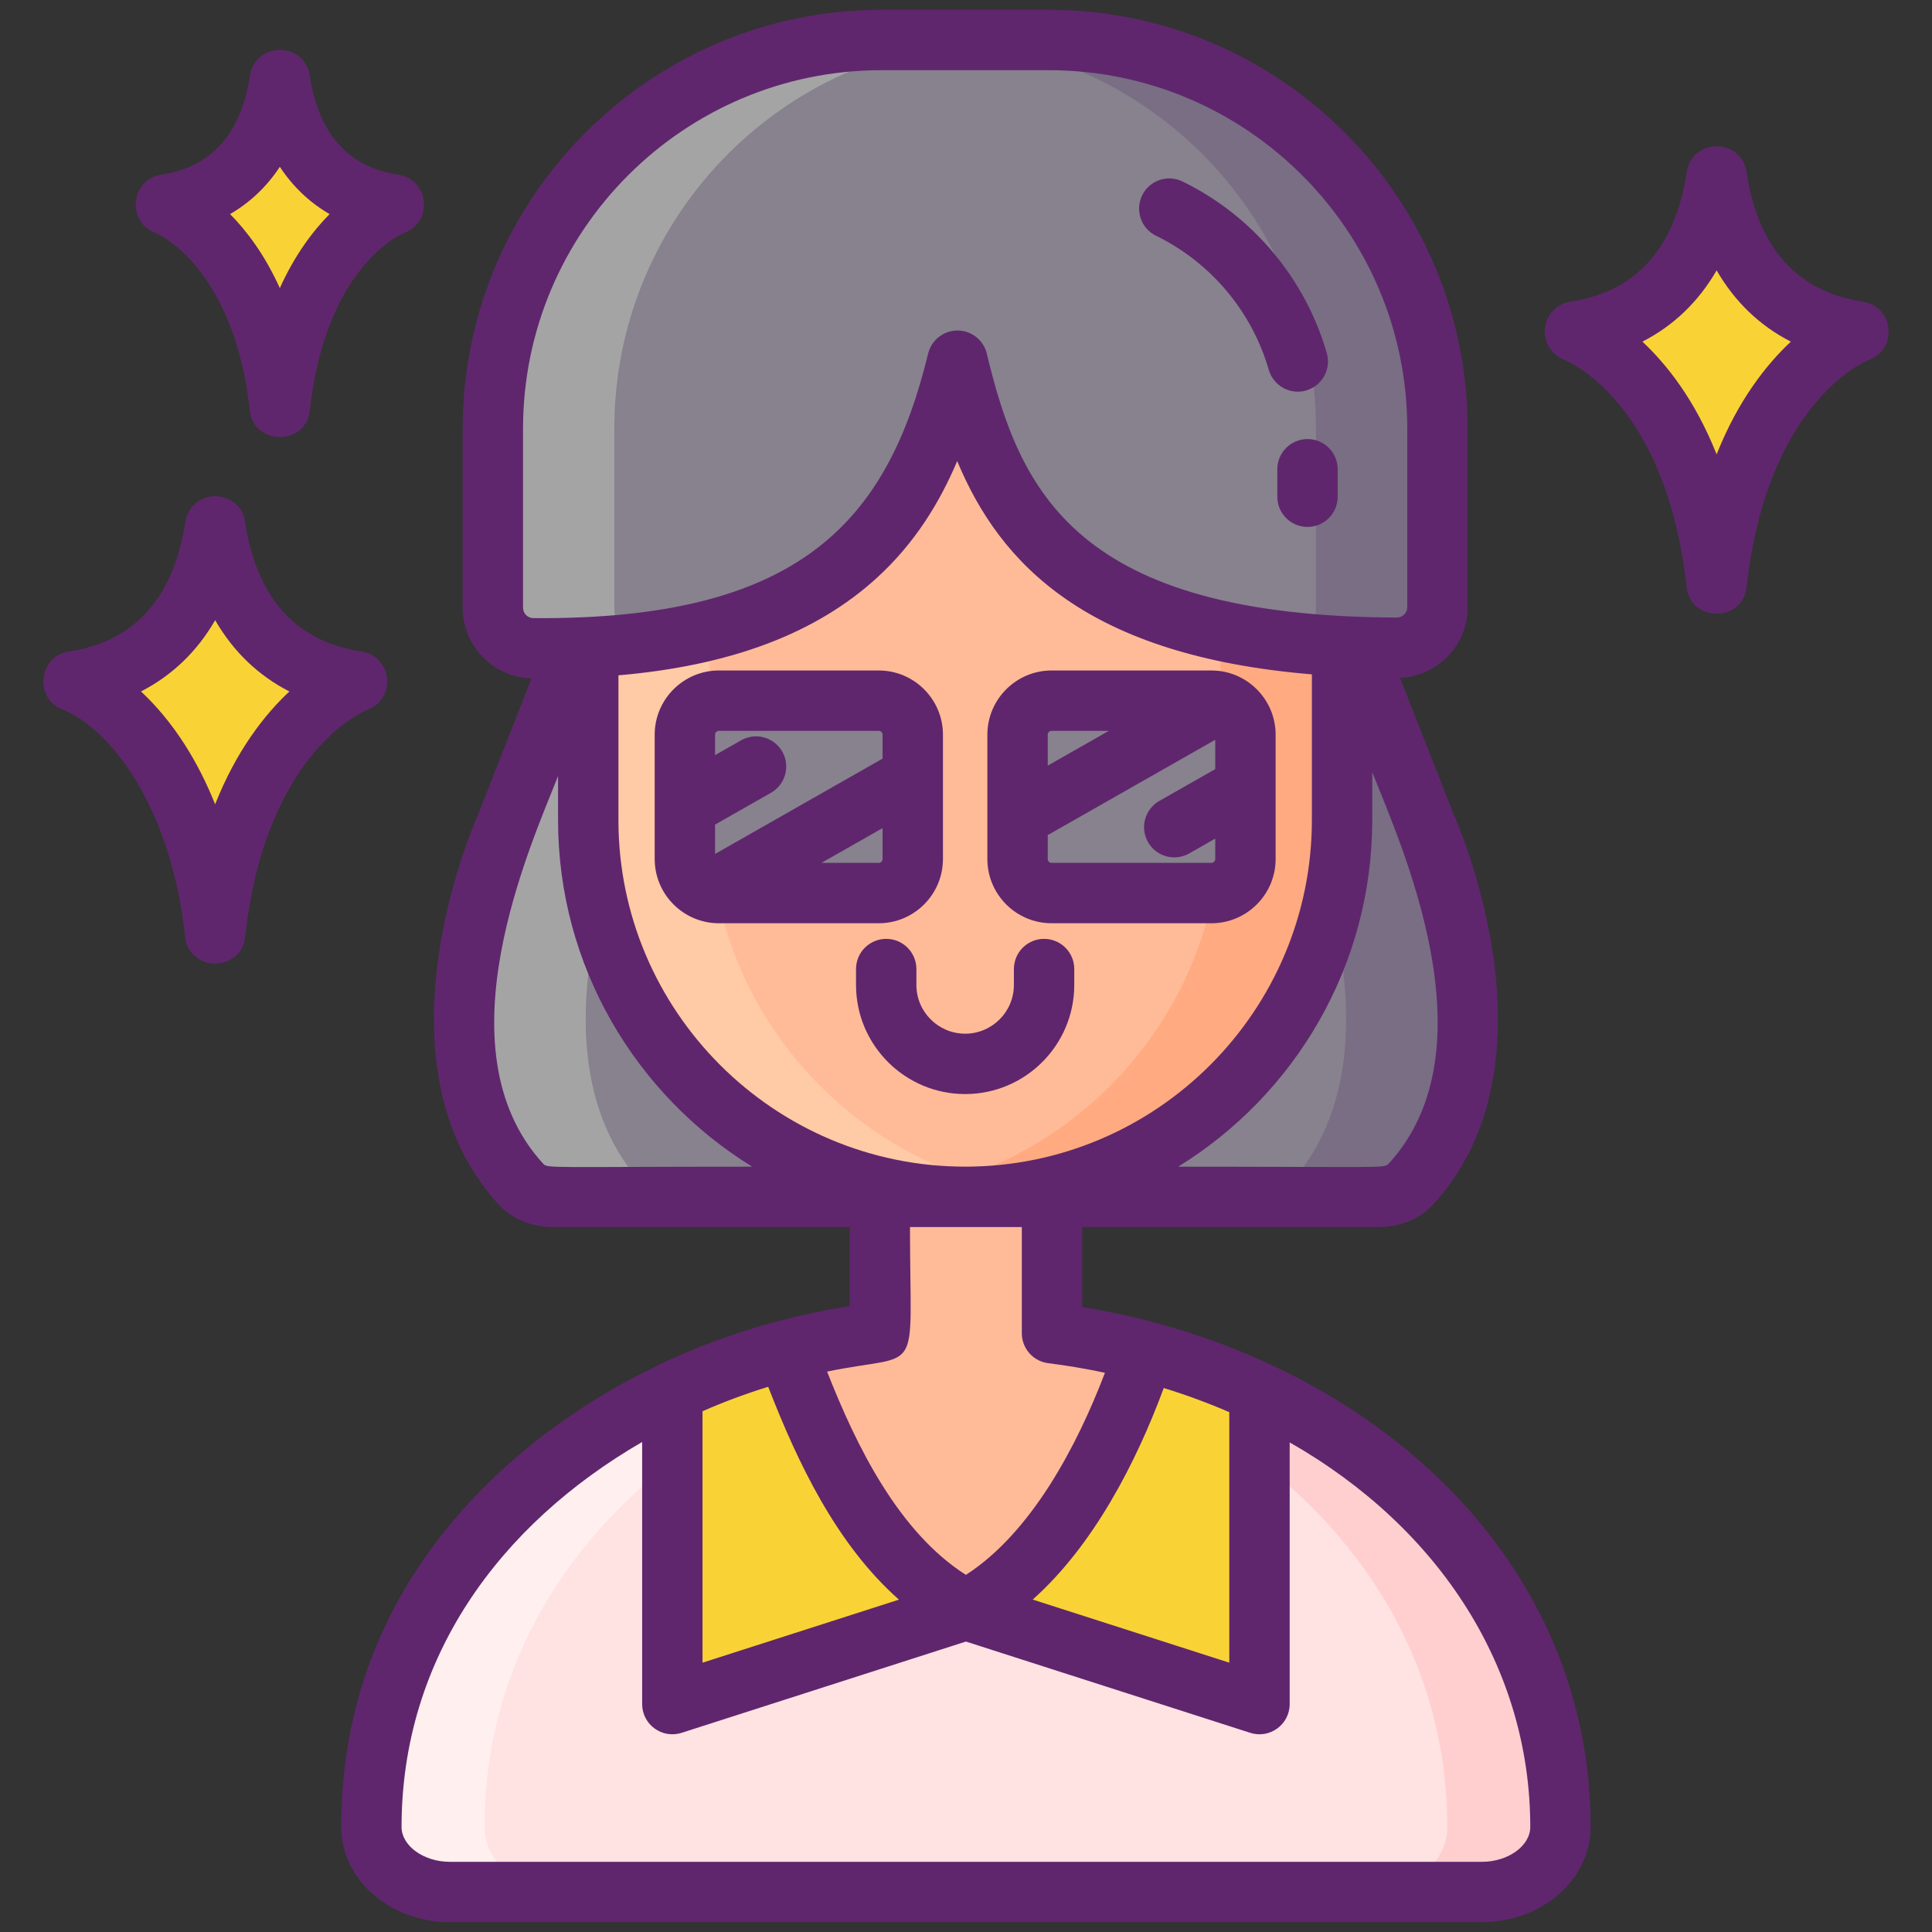 <svg width="104" height="104" viewBox="0 0 104 104" fill="none" xmlns="http://www.w3.org/2000/svg">
<rect x="0" y="0" width="104" height="104" fill="#333333" stroke="none"/>
<path d="M83.999 98.344C83.999 100.278 82.106 101.846 79.775 101.846H24.216C21.884 101.846 19.991 100.278 19.991 98.344C19.991 89.041 25.15 81.806 32.093 77.236C33.421 76.362 34.79 75.594 36.192 74.924C38.183 73.974 40.242 73.23 42.339 72.678C44.666 72.06 47.035 71.686 49.407 71.536C50.988 71.43 52.568 71.43 54.132 71.528C54.164 71.532 54.197 71.532 54.23 71.536C56.744 71.695 59.226 72.101 61.619 72.734C63.764 73.299 65.84 74.047 67.798 74.969C77.174 79.365 83.999 87.64 83.999 98.344Z" fill="#FFE2E2"/>
<path d="M54.863 71.582C50.577 71.927 46.295 73.012 42.286 74.925C40.884 75.595 39.515 76.363 38.187 77.237C31.244 81.807 26.084 89.042 26.084 98.345C26.084 100.279 27.978 101.847 30.309 101.847H24.216C21.884 101.847 19.991 100.279 19.991 98.345C19.991 89.042 25.15 81.807 32.093 77.237C33.421 76.363 34.79 75.595 36.192 74.925C40.401 72.918 44.906 71.821 49.407 71.537C50.988 71.431 52.568 71.431 54.132 71.529C54.164 71.533 54.197 71.533 54.23 71.537C54.441 71.549 54.652 71.565 54.863 71.582Z" fill="#FFEFEE"/>
<path d="M84 98.345C84 100.279 82.106 101.847 79.775 101.847H73.681C76.013 101.847 77.906 100.279 77.906 98.345C77.906 87.641 71.081 79.365 61.705 74.97C57.739 73.109 53.319 71.943 48.77 71.582C48.981 71.565 49.196 71.549 49.407 71.537C50.988 71.431 52.568 71.431 54.132 71.529C54.164 71.533 54.197 71.533 54.23 71.537C59.003 71.838 63.651 73.024 67.798 74.97C77.175 79.365 84 87.641 84 98.345Z" fill="#FFCFCF"/>
<path d="M67.798 74.969V91.731L52.003 86.661H51.987L36.192 91.731V74.924C38.182 73.974 40.242 73.23 42.339 72.678C44.666 72.06 47.035 71.686 49.407 71.536C50.987 71.43 52.568 71.43 54.132 71.528C54.164 71.532 54.197 71.532 54.229 71.536C56.744 71.695 59.226 72.101 61.619 72.734C63.764 73.299 65.84 74.047 67.798 74.969Z" fill="#F9D335"/>
<path d="M61.619 72.736C59.892 77.912 56.805 84.123 51.995 86.662C46.762 83.9 44.187 77.567 42.338 72.679C43.996 72.237 45.674 71.928 47.36 71.729V64.428H56.63V71.765C58.324 71.98 59.99 72.305 61.619 72.736Z" fill="#FFBB98"/>
<path d="M76.784 44.541L73.079 35.119C68.92 35.119 35.541 35.119 30.911 35.119L27.206 44.541C27.206 44.541 21.705 56.827 28.039 63.74C28.443 64.18 29.09 64.429 29.765 64.429H74.224C74.899 64.429 75.546 64.18 75.95 63.74C82.285 56.827 76.784 44.541 76.784 44.541Z" fill="#87828E"/>
<path d="M36.303 64.428H29.766C29.09 64.428 28.445 64.181 28.04 63.739C21.703 56.825 27.207 44.541 27.207 44.541L30.912 35.119H37.449L33.745 44.541C33.745 44.541 28.241 56.826 34.577 63.739C34.982 64.181 35.627 64.428 36.303 64.428Z" fill="#A4A4A5"/>
<path d="M75.949 63.74C75.548 64.181 74.899 64.429 74.223 64.429H67.686C68.362 64.429 69.011 64.181 69.412 63.74C75.749 56.826 70.249 44.541 70.249 44.541L66.54 35.12H73.077L76.786 44.541C76.786 44.541 82.286 56.826 75.949 63.74Z" fill="#796E84"/>
<path d="M72.243 25.765V44.138C72.243 54.187 64.846 62.582 55.227 64.16C55.223 64.16 55.223 64.16 55.217 64.16C52.659 64.599 49.222 64.336 48.695 64.16C39.071 62.592 31.665 54.192 31.665 44.138V25.765C31.665 24.386 32.794 23.258 34.172 23.258H69.735C71.114 23.258 72.243 24.386 72.243 25.765Z" fill="#FFBB98"/>
<path d="M72.242 26V44.138C72.242 54.187 64.846 62.582 55.227 64.16C55.222 64.16 55.222 64.16 55.217 64.16C52.659 64.599 49.222 64.336 48.695 64.16C49.814 63.975 50.902 63.7 51.956 63.336C59.931 60.604 65.704 53.018 65.704 44.139V26C65.704 24.491 64.471 23.258 62.963 23.258H69.5C71.008 23.258 72.242 24.491 72.242 26Z" fill="#FFAA80"/>
<path d="M55.217 64.159C52.659 64.599 49.222 64.336 48.695 64.159C39.071 62.591 31.665 54.191 31.665 44.138V26C31.665 24.491 32.904 23.258 34.412 23.258H40.949C39.441 23.258 38.202 24.491 38.202 26V44.138C38.202 53.018 43.976 60.604 51.956 63.336C53.01 63.695 54.099 63.975 55.217 64.159Z" fill="#FFCAA6"/>
<path d="M56.458 2.153H52.715H51.299H47.451C35.896 2.153 26.53 11.52 26.53 23.074V32.717C26.53 33.914 27.499 34.888 28.696 34.898C46.412 35.043 49.792 26.601 51.541 19.417C53.265 26.613 56.366 34.803 75.185 34.868C76.393 34.872 77.379 33.896 77.379 32.687V23.074C77.379 11.52 68.012 2.153 56.458 2.153Z" fill="#87828E"/>
<path d="M77.378 23.075V32.685C77.378 33.897 76.393 34.873 75.186 34.869C73.198 34.86 71.381 34.764 69.729 34.586C70.392 34.211 70.841 33.501 70.841 32.686V23.075C70.841 11.522 61.475 2.151 49.921 2.151H56.459C68.012 2.152 77.378 11.522 77.378 23.075Z" fill="#796E84"/>
<path d="M33.068 23.075V32.716C33.068 33.54 33.521 34.254 34.197 34.629C32.536 34.821 30.71 34.917 28.696 34.899C27.498 34.886 26.53 33.914 26.53 32.716V23.075C26.53 11.522 35.896 2.151 47.45 2.151H53.987C42.433 2.152 33.068 11.522 33.068 23.075Z" fill="#A4A4A5"/>
<path d="M47.302 48.074H38.7C37.688 48.074 36.868 47.253 36.868 46.241V39.549C36.868 38.537 37.688 37.717 38.7 37.717H47.302C48.314 37.717 49.134 38.537 49.134 39.549V46.241C49.134 47.253 48.314 48.074 47.302 48.074Z" fill="#87828E"/>
<path d="M56.608 37.717H65.209C66.221 37.717 67.042 38.537 67.042 39.549V46.241C67.042 47.253 66.221 48.074 65.209 48.074H56.608C55.595 48.074 54.775 47.253 54.775 46.241V39.549C54.775 38.537 55.595 37.717 56.608 37.717Z" fill="#87828E"/>
<path d="M100.045 17.847C100.045 17.847 93.648 20.188 92.405 31.42C91.166 20.188 84.77 17.847 84.77 17.847C90.28 17.023 91.933 12.61 92.41 9.503C92.881 12.61 94.534 17.023 100.045 17.847Z" fill="#F9D335"/>
<path d="M19.22 36.678C19.22 36.678 12.824 39.019 11.581 50.251C10.342 39.019 3.946 36.678 3.946 36.678C9.456 35.854 11.109 31.441 11.585 28.334C12.057 31.441 13.71 35.854 19.22 36.678Z" fill="#F9D335"/>
<path d="M21.2 11.011C21.2 11.011 16.061 12.891 15.062 21.914C14.067 12.891 8.929 11.011 8.929 11.011C13.355 10.348 14.683 6.803 15.066 4.307C15.445 6.803 16.773 10.348 21.2 11.011Z" fill="#F9D335"/>
<path d="M21.44 9.403C18.753 9.002 17.149 7.205 16.672 4.063C16.393 2.22 13.738 2.243 13.46 4.061C12.978 7.204 11.373 9.002 8.688 9.403C7.03 9.651 6.796 11.96 8.37 12.536C8.412 12.552 12.586 14.289 13.447 22.092C13.659 24.008 16.465 24.011 16.678 22.093C17.534 14.355 21.563 12.616 21.777 12.529C23.336 11.937 23.086 9.65 21.44 9.403ZM15.063 15.509C14.259 13.727 13.29 12.44 12.386 11.524C13.463 10.901 14.361 10.046 15.064 8.98C15.766 10.046 16.664 10.901 17.742 11.525C16.837 12.44 15.868 13.727 15.063 15.509Z" fill="#5F266D"/>
<path d="M100.285 16.24C96.748 15.71 94.639 13.362 94.016 9.258C93.737 7.423 91.085 7.415 90.803 9.256C90.174 13.361 88.063 15.711 84.529 16.239C83.802 16.348 83.247 16.936 83.164 17.667C83.081 18.398 83.508 19.097 84.194 19.366C84.417 19.454 89.691 21.637 90.789 31.598C91.001 33.514 93.807 33.517 94.02 31.599C95.119 21.671 100.36 19.47 100.618 19.367C102.179 18.779 101.936 16.487 100.285 16.24ZM92.406 24.459C91.256 21.562 89.744 19.637 88.411 18.39C90.087 17.535 91.432 16.241 92.407 14.554C93.38 16.241 94.726 17.535 96.402 18.391C95.07 19.637 93.557 21.562 92.406 24.459Z" fill="#5F266D"/>
<path d="M19.461 35.071C15.924 34.542 13.815 32.193 13.192 28.089C12.955 26.533 11.179 26.709 11.585 26.709C10.783 26.709 10.1 27.294 9.979 28.088C9.35 32.193 7.239 34.543 3.705 35.071C2.086 35.313 1.811 37.585 3.37 38.198C5.577 39.047 9.133 42.875 9.966 50.429C10.177 52.345 12.984 52.348 13.196 50.43C14.295 40.499 19.541 38.299 19.794 38.199C21.354 37.61 21.112 35.318 19.461 35.071ZM11.58 43.297C10.677 41.023 9.362 38.879 7.59 37.22C9.264 36.364 10.609 35.07 11.583 33.385C12.556 35.072 13.902 36.366 15.578 37.222C14.244 38.469 12.73 40.395 11.58 43.297Z" fill="#5F266D"/>
<path d="M58.255 70.36V66.053H74.225C75.375 66.053 76.441 65.61 77.149 64.837C84.009 57.351 78.693 44.842 78.284 43.913L75.363 36.486C77.345 36.414 79.004 34.766 79.004 32.687V23.075C79.004 10.642 68.89 0.528 56.458 0.528H47.444C47.444 0.528 47.443 0.528 47.442 0.528C35.015 0.533 24.905 10.646 24.905 23.075V32.717C24.905 34.775 26.563 36.465 28.614 36.519L25.707 43.913C25.298 44.841 19.982 57.351 26.841 64.836C27.549 65.609 28.615 66.053 29.766 66.053H45.735V70.308C42.146 70.88 38.731 71.911 35.492 73.458C35.086 73.753 18.366 80.599 18.366 98.344C18.366 101.172 20.991 103.471 24.216 103.471H79.775C83.001 103.471 85.625 101.172 85.625 98.344C85.625 83.442 73.18 72.785 58.255 70.36ZM62.645 74.717C63.858 75.091 65.038 75.526 66.173 76.017V89.502L55.591 86.105C58.841 83.212 61.148 78.769 62.645 74.717ZM74.752 62.642C74.51 62.906 74.415 62.803 63.422 62.803C69.684 58.942 73.869 52.021 73.869 44.139V41.568C75.351 45.338 80.457 56.417 74.752 62.642ZM28.155 32.717V23.075C28.155 12.434 36.811 3.778 47.451 3.778H56.458C67.098 3.778 75.754 12.434 75.754 23.075V32.687C75.754 33.004 75.492 33.243 75.192 33.243C75.192 33.243 75.191 33.243 75.19 33.243C57.936 33.183 54.906 26.49 53.121 19.038C52.946 18.308 52.294 17.793 51.543 17.792C51.543 17.792 51.541 17.792 51.541 17.792C50.791 17.792 50.139 18.305 49.962 19.033C47.78 27.997 43.126 33.39 28.709 33.273C28.404 33.271 28.155 33.021 28.155 32.717ZM29.238 62.642C23.57 56.456 28.588 45.467 30.04 41.775V44.139C30.04 52.021 34.225 58.942 40.49 62.803C29.597 62.803 29.482 62.907 29.238 62.642ZM33.29 44.139V36.353C39.339 35.831 43.918 34.102 47.201 31.107C49.244 29.243 50.583 27.053 51.526 24.82C53.849 30.397 58.545 35.294 70.619 36.301V44.139C70.619 54.429 62.247 62.801 51.957 62.801C41.664 62.801 33.29 54.429 33.29 44.139ZM48.985 66.053H55.005V71.769C55.005 72.59 55.618 73.282 56.433 73.382C57.417 73.503 58.449 73.678 59.479 73.897C57.987 77.811 55.53 82.499 51.994 84.776C48.369 82.463 46.101 77.851 44.523 73.834C49.736 72.753 48.985 74.411 48.985 66.053ZM37.817 75.967C38.959 75.466 40.141 75.026 41.352 74.651C42.955 78.781 45.045 83.153 48.391 86.109L37.817 89.503V75.967ZM79.775 100.222H24.216C22.806 100.222 21.616 99.362 21.616 98.345C21.616 89.285 26.851 82.091 34.567 77.623V91.731C34.567 92.826 35.633 93.615 36.689 93.279L51.995 88.365L67.302 93.279C68.35 93.616 69.424 92.831 69.424 91.731V77.644C77.58 82.302 82.375 89.883 82.375 98.345C82.375 99.362 81.184 100.222 79.775 100.222Z" fill="#5F266D"/>
<path d="M57.828 53.02V52.164C57.828 51.266 57.101 50.539 56.203 50.539C55.306 50.539 54.578 51.266 54.578 52.164V53.02C54.578 54.468 53.401 55.644 51.954 55.644C50.507 55.644 49.33 54.468 49.33 53.02V52.164C49.33 51.266 48.602 50.539 47.705 50.539C46.808 50.539 46.08 51.266 46.08 52.164V53.02C46.08 56.26 48.715 58.894 51.954 58.894C55.193 58.894 57.828 56.26 57.828 53.02Z" fill="#5F266D"/>
<path d="M62.229 12.69C65.175 14.128 67.388 16.759 68.299 19.909C68.505 20.62 69.155 21.083 69.859 21.083C70.009 21.083 70.161 21.062 70.312 21.018C71.174 20.769 71.671 19.868 71.421 19.006C70.254 14.976 67.424 11.61 63.655 9.769C62.848 9.377 61.875 9.71 61.482 10.517C61.089 11.323 61.423 12.296 62.229 12.69Z" fill="#5F266D"/>
<path d="M68.758 25.26V26.739C68.758 27.636 69.485 28.364 70.383 28.364C71.28 28.364 72.008 27.636 72.008 26.739V25.26C72.008 24.363 71.28 23.635 70.383 23.635C69.485 23.635 68.758 24.363 68.758 25.26Z" fill="#5F266D"/>
<path d="M50.759 46.241V39.549C50.759 37.643 49.208 36.092 47.302 36.092H38.7C36.793 36.092 35.242 37.643 35.242 39.549V46.241C35.242 48.147 36.793 49.699 38.7 49.699H47.301C49.208 49.699 50.759 48.147 50.759 46.241ZM38.492 45.968V44.388L41.502 42.675C42.282 42.231 42.554 41.239 42.11 40.459C41.666 39.679 40.675 39.407 39.894 39.851L38.492 40.648V39.549C38.492 39.435 38.585 39.342 38.7 39.342H47.301C47.416 39.342 47.509 39.435 47.509 39.549V40.837L38.492 45.968ZM47.509 44.577V46.241C47.509 46.355 47.416 46.449 47.302 46.449H44.219L47.509 44.577Z" fill="#5F266D"/>
<path d="M56.608 49.699H65.209C67.116 49.699 68.667 48.147 68.667 46.241V39.549C68.667 37.643 67.116 36.092 65.209 36.092H56.608C54.701 36.092 53.15 37.643 53.15 39.549V46.241C53.15 48.147 54.701 49.699 56.608 49.699ZM56.4 39.549C56.4 39.435 56.493 39.342 56.608 39.342H59.689L56.4 41.214V39.549H56.4ZM56.4 44.953L65.417 39.822V41.402L62.407 43.115C61.627 43.559 61.355 44.551 61.799 45.331C62.098 45.857 62.647 46.152 63.212 46.152C63.484 46.152 63.761 46.084 64.015 45.94L65.417 45.142V46.241C65.417 46.355 65.324 46.449 65.209 46.449H56.608C56.493 46.449 56.4 46.356 56.4 46.241V44.953H56.4Z" fill="#5F266D"/>
</svg>
